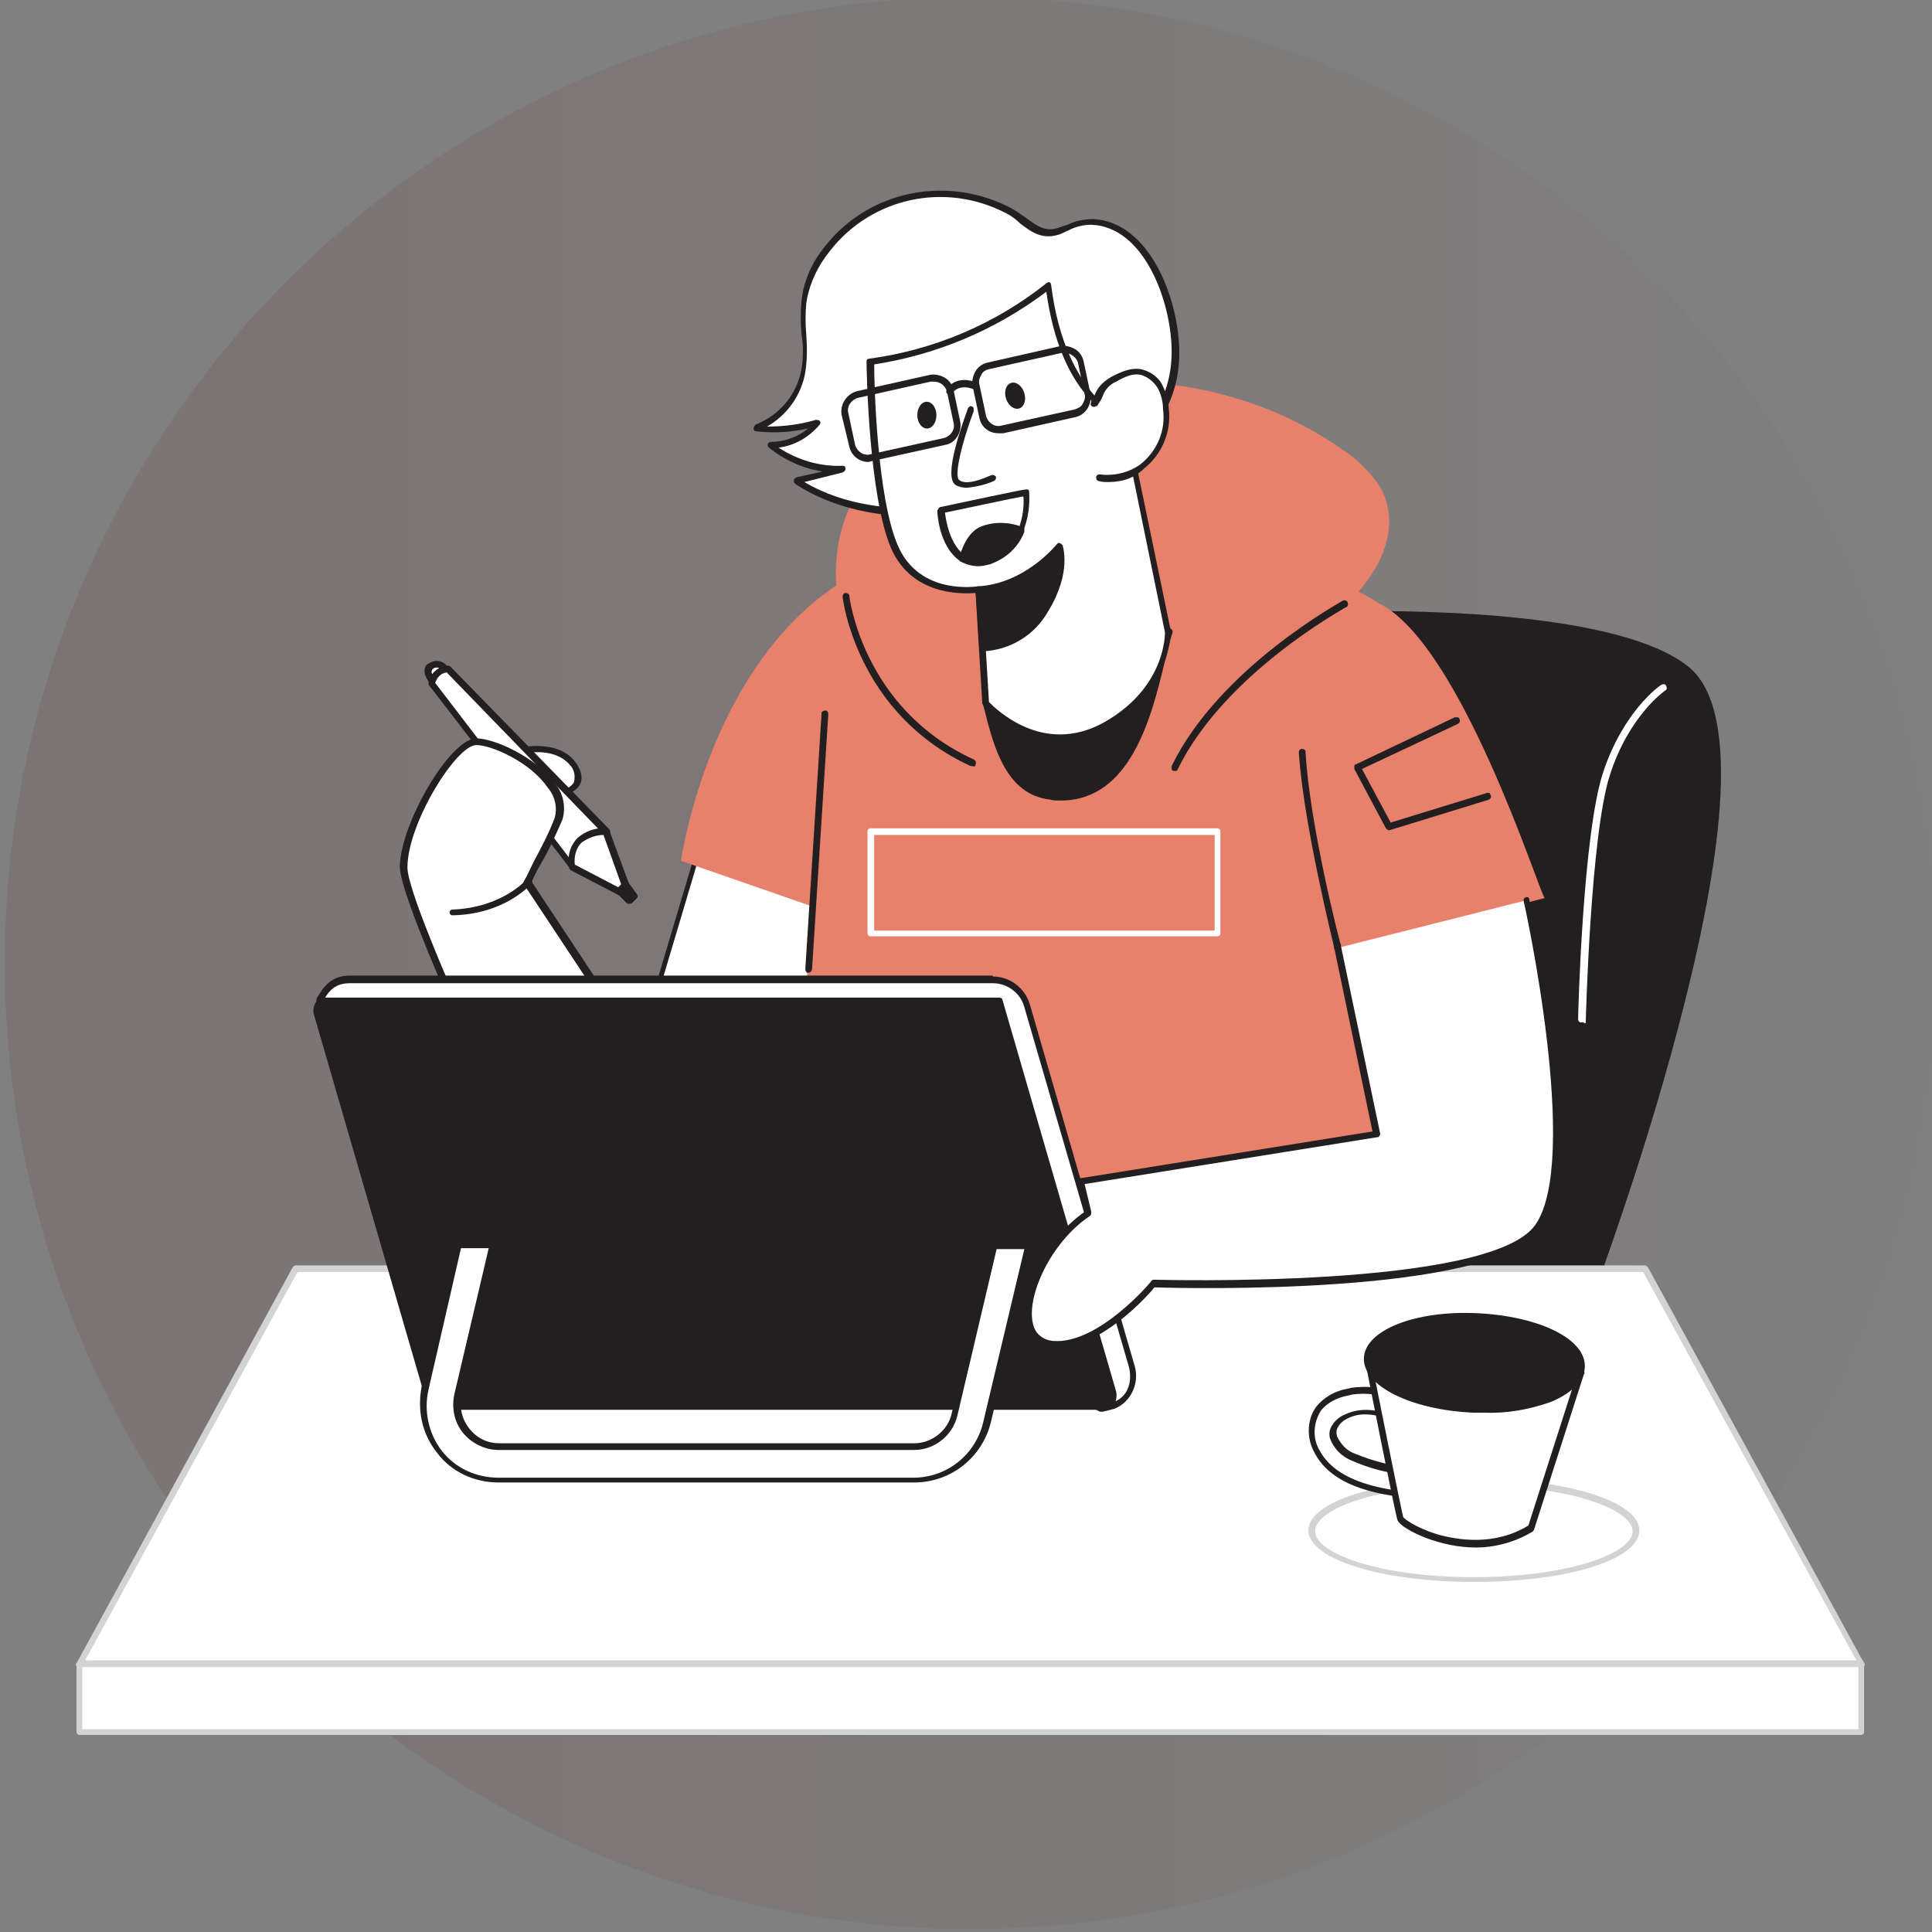<?xml version="1.0" encoding="utf-8"?>
<!-- Generator: Adobe Illustrator 24.0.1, SVG Export Plug-In . SVG Version: 6.00 Build 0)  -->
<svg version="1.1" id="Capa_1" xmlns="http://www.w3.org/2000/svg" xmlns:xlink="http://www.w3.org/1999/xlink" x="0px" y="0px"
	 viewBox="0 0 202 202" style="enable-background:new 0 0 202 202;" xml:space="preserve">
<rect x="0" y="0" width="202" height="202" fill="#808080" stroke="none"/>
<style type="text/css">
	.st0{opacity:0.203;fill:url(#Oval_1_);enable-background:new    ;}
	.st1{fill:#231F20;}
	.st2{fill:#FFFFFF;}
	.st3{fill:#E7816B;}
	.st4{fill:#D1D3D4;}
</style>
<g id="Group_23">
	
		<linearGradient id="Oval_1_" gradientUnits="userSpaceOnUse" x1="-195.067" y1="-216.637" x2="6.933" y2="-216.637" gradientTransform="matrix(-1 0 0 -1 7.4 -115.9)">
		<stop  offset="0" style="stop-color:#5D0202;stop-opacity:1.000000e-02"/>
		<stop  offset="1" style="stop-color:#5D0202;stop-opacity:0.498"/>
	</linearGradient>
	<circle id="Oval" class="st0" cx="101.5" cy="100.7" r="101"/>
	<g id="designer_x5F__x28_1_x29__2">
		<g id="designer_x5F__x28_1_x29_">
			<path id="Path" class="st1" d="M165.3,137.9c0,0,22.6-59,10.9-68s-60.8-5.4-63.5-2.1C110,71,94.2,142,94.2,142L165.3,137.9z"/>
			<path id="Shape" class="st1" d="M141.1,63.9c8.2-0.1,28.2,0.2,35.3,5.7c5,3.8,4.7,16.5-0.9,37.7c-4.1,15.7-9.8,30.5-9.8,30.6
				c0,0.1-0.2,0.2-0.3,0.2l-71.2,4.1l0,0c-0.1,0-0.2,0-0.3-0.1c-0.1-0.1-0.1-0.2-0.1-0.3c0.6-2.9,15.9-71.1,18.6-74.3
				C113.9,65.8,127,64.1,141.1,63.9z M141.1,64.6c-14.4,0.2-26.9,2-28.1,3.4c-2.1,2.5-12.9,49-18.4,73.6l70.5-4.1
				c1.4-3.8,22-58.9,10.9-67.3c-4.6-3.6-16.4-5.6-32.3-5.6H141.1z"/>
			<path id="Path_2" class="st2" d="M73.6,86.9l-10.2,34.2c0,0,21,2.7,21,1.9c0-0.8,4.1-37.6,4.1-37.6L73.6,86.9z"/>
			<path id="Shape_2" class="st1" d="M88.5,85.1c0.1,0,0.2,0,0.3,0.1c0.1,0.1,0.1,0.2,0.1,0.3c-1.4,12.7-4.1,36.9-4.1,37.6
				c0,0.1-0.1,0.2-0.1,0.3c-0.4,0.2-0.8,0.2-1.3,0.2c-3.5,0-13.6-1.2-20-2.1c-0.1,0-0.2-0.1-0.2-0.2c-0.1-0.1-0.1-0.2,0-0.3
				l10.2-34.2c0-0.1,0.2-0.2,0.3-0.2L88.5,85.1z M73.8,87.2l-10,33.6c7.3,0.9,18.6,2.2,20.2,2c0.3-3,3.6-32.9,4.1-37L73.8,87.2z"/>
			<path id="Path_3" class="st2" d="M54.3,78.4c0.1,0.1,3.7-0.9,5.6,1.4c1.9,2.2-0.6,4.2-6.4,3.1C47.5,81.7,54.3,78.4,54.3,78.4z"/>
			<path id="Shape_3" class="st1" d="M54.6,78.1c1-0.1,3.9-0.5,5.5,1.5c0.7,0.9,0.9,1.8,0.5,2.5c-0.6,0.9-2,1.4-4.1,1.4
				c-1.1,0-2.1-0.1-3.2-0.3c-1.7-0.3-2.6-0.9-2.7-1.7c-0.2-1.6,2.9-3.1,3.5-3.4c0.1,0,0.1,0,0.2,0H54.6z M59.6,80
				c-1.4-1.7-4-1.4-4.9-1.2c-0.1,0-0.2,0-0.3,0c-1.3,0.7-3.1,1.9-3,2.7c0,0.3,0.4,0.7,2.1,1.1c4,0.8,6,0.1,6.5-0.8
				C60.2,81.1,60,80.4,59.6,80z"/>
			<path id="Path_4" class="st2" d="M45.2,71.3c0,0-0.7-0.9-0.3-1.4c0.2-0.2,0.5-0.4,0.9-0.3c0.3,0,0.6,0.2,0.8,0.5
				C46.6,70,45.4,70.4,45.2,71.3z"/>
			<path id="Shape_4" class="st1" d="M45.6,69.1c0.5,0,0.9,0.2,1.2,0.6c0.1,0.1,0.1,0.2,0.1,0.3c0,0.1-0.1,0.2-0.2,0.2
				c-0.3,0.1-1,0.5-1.1,1c0,0.1-0.1,0.2-0.3,0.3l-0.1,0c-0.1,0-0.2,0-0.3-0.1c-0.3-0.4-0.8-1.2-0.3-1.9
				C44.9,69.3,45.3,69.1,45.6,69.1z M45.6,69.8c-0.2,0-0.3,0.1-0.4,0.2c-0.1,0.2-0.1,0.3,0,0.5c0.2-0.3,0.5-0.5,0.7-0.6
				C45.9,69.8,45.8,69.8,45.6,69.8L45.6,69.8z"/>
			<path id="Path_5" class="st2" d="M46.8,69.9c-0.8,0.1-1.5,0.7-1.7,1.5l14.7,19.2c0.2-1.9,1.6-3.4,3.5-3.7L46.8,69.9z"/>
			<path id="Shape_5" class="st1" d="M46.8,69.6c0.1,0,0.2,0,0.3,0.1l16.6,17c0.1,0.1,0.1,0.2,0.1,0.4c0,0.1-0.1,0.2-0.3,0.2
				c-1.7,0.2-3.1,1.6-3.2,3.3c0,0.1-0.1,0.3-0.3,0.3l-0.1,0c-0.1,0-0.2-0.1-0.3-0.1L44.9,71.7c-0.1-0.1-0.1-0.2-0.1-0.3
				C45,70.4,45.8,69.7,46.8,69.6z M46.7,70.3c-0.6,0.1-1,0.5-1.2,1.1l14.1,18.4c0.4-1.5,1.5-2.6,3-3.1L46.7,70.3z"/>
			<path id="Path_6" class="st2" d="M59.9,90.6l5,2.6l0.6-0.6l-2.1-5.7C63.4,86.9,59.5,86.5,59.9,90.6z"/>
			<path id="Shape_6" class="st1" d="M60.4,87.6c0.8-0.7,1.9-1.1,3-1c0.1,0,0.3,0.1,0.3,0.2l2.1,5.7c0.1,0.1,0,0.3-0.1,0.4l-0.6,0.6
				c-0.1,0.1-0.2,0.1-0.2,0.1c-0.1,0-0.1,0-0.2,0l-5-2.6c-0.1-0.1-0.2-0.2-0.2-0.3C59.3,89.5,59.6,88.4,60.4,87.6z M63.1,87.3
				c-0.8,0-1.6,0.3-2.3,0.8c-0.6,0.6-0.8,1.5-0.7,2.3l4.6,2.4l0.3-0.2L63.1,87.3z"/>
			<path id="Path_7" class="st2" d="M64.9,93.2l1,1l0.5-0.5l-0.8-1.1L64.9,93.2z"/>
			<path id="Shape_7" class="st1" d="M65.5,92.3c0.1,0,0.2,0.1,0.3,0.1l0.8,1.1c0.1,0.1,0.1,0.3,0,0.4l-0.5,0.5
				c-0.1,0.1-0.2,0.1-0.3,0.1h0c-0.1,0-0.2,0-0.3-0.1l-1-1c-0.1-0.1-0.1-0.2-0.1-0.3c0-0.1,0-0.2,0.1-0.2l0.6-0.6
				C65.3,92.3,65.4,92.3,65.5,92.3z M65.4,93.2l0.5,0.5L65.4,93.2L65.4,93.2z"/>
			<path id="Path_8" class="st2" d="M55.2,92.1c0.8-1.6,2.8-5.1,3.3-6.6c1.3-4.1-6.3-8-8.7-8s-7.5,8.5-7.5,13.1
				c0,4.6,16.9,39.5,16.9,39.5l16.2-7.4L55.2,92.1z"/>
			<path id="Shape_8" class="st1" d="M49.8,77.2c1.9,0,6.3,2,8.2,4.7c0.9,1,1.2,2.5,0.8,3.8c-0.7,1.6-1.4,3.2-2.3,4.7
				c-0.4,0.7-0.7,1.3-0.9,1.8l20.1,30.4c0.1,0.1,0.1,0.2,0,0.3c0,0.1-0.1,0.2-0.2,0.2l-16.2,7.4c-0.1,0-0.1,0-0.2,0
				c-0.1,0-0.3-0.1-0.3-0.2c-0.7-1.4-17-35.1-17-39.7C41.9,86,47.1,77.2,49.8,77.2z M49.8,77.9c-2.1,0-7.2,8.2-7.2,12.8
				c0,4.2,15,35.6,16.7,39.1l15.5-7.1l-20-30.2c-0.1-0.1-0.1-0.2,0-0.4c0.3-0.5,0.6-1.2,1-2c0.8-1.5,1.6-3,2.2-4.6
				c0.3-1.1,0-2.3-0.7-3.1C55.5,79.7,51.4,77.9,49.8,77.9z"/>
			<path id="Path_9" class="st3" d="M141.5,99l20-5.1c-0.7-1-8.8-26.6-17.3-30.8c-7.4-4.9-25.1-8.2-40.7-7.1c0,0-4.1-0.2-11.3,2.7
				c-17.6,7-21,31.3-21,31.3L85,94.8c0,0-2.6,31.5-5.1,47.9c0,0,30.3,5.9,74.5-1.4C154.4,141.3,141.6,103.7,141.5,99z"/>
			<path id="Path_10" class="st3" d="M139.9,63.9c-2.6,2.7-4.7,6-7.6,8.6c-6.3,5.6-14.5,10-23.2,9.5c-10.2-0.6-19-7.6-21.2-17.7
				c-1.4-6.4,0.1-12.3,5-16.7c3.4-3.1,7.7-5,12.2-6.2c11.8-3.2,25.1-1.5,35.1,5.5c1.6,1,3,2.4,4.1,4c2.5,4.6-0.4,9.3-3.6,12.4
				C140.4,63.4,140.1,63.6,139.9,63.9z"/>
			<path id="Path_11" class="st1" d="M105.2,71c-0.1,0-2,2.3-2.1,2.3c1.1,4.1,2.2,9.4,6.8,9.9c9.3,1.1,10.7-11.4,12.5-17.2
				C115.9,67.8,111.4,68.6,105.2,71z"/>
			<path id="Shape_9" class="st1" d="M122.2,65.7c0.1,0,0.2,0,0.3,0.1c0.1,0.1,0.1,0.2,0.1,0.3c-0.3,0.9-0.5,1.9-0.8,3
				c-1.4,5.9-3.6,14.6-10.9,14.6c-0.4,0-0.8,0-1.1-0.1c-4.6-0.5-5.9-5.5-6.9-9.5l-0.2-0.7c0-0.1,0-0.3,0.1-0.4
				c0.1-0.1,0.6-0.7,1-1.1c1.1-1.2,1.1-1.2,1.2-1.3c3.8-1.5,7.7-2.7,11.7-3.6C118.4,66.7,120.2,66.2,122.2,65.7z M121.9,66.5
				c-1.8,0.5-3.4,0.9-5,1.3c-3.9,0.9-7.8,2.1-11.6,3.5c-0.1,0.1-0.6,0.7-1,1.1c-0.5,0.6-0.7,0.9-0.9,1.1h0l0.1,0.5
				c1.1,4,2.2,8.5,6.4,8.9c7.6,0.9,9.8-7.7,11.3-14C121.4,68,121.6,67.2,121.9,66.5z"/>
			<path id="Path_12" class="st2" d="M114.2,23.2c-1.4-0.1-2.3,0.5-3.4,1c-2.3,0.8-3.4-1.1-5.3-2.1c-6.4-3.3-14.3-1.7-18.8,3.9
				c-1.4,1.6-2.3,3.6-2.6,5.7c-0.3,2.4,0.4,4.8,0,7.2c-0.5,2.7-2.4,5-5,6c2.2,0.2,4.4,0,6.5-0.6c-1.2,1.5-3,2.3-5,2.4
				c2.2,1.7,4.9,2.6,7.6,2.6l-4.8,1.1c4.1,2.6,9.1,3.4,14,3.2c9.7-0.5,25.8-4.5,25.6-17C122.7,31.7,120.1,23.4,114.2,23.2z"/>
			<path id="Shape_10" class="st1" d="M86.3,25.7c4.6-5.8,12.7-7.4,19.3-4c0.6,0.3,1.1,0.7,1.7,1.1c1.1,0.8,2,1.5,3.4,1
				c0.3-0.1,0.6-0.2,0.9-0.3c0.8-0.4,1.8-0.6,2.7-0.6c5.9,0.3,8.9,8.3,9,13.7c0.1,5.7-3,10.2-9.2,13.3c-6.3,3.1-13.7,3.9-16.6,4
				c-0.6,0-1.1,0.1-1.7,0.1c-3.7,0-8.4-0.7-12.5-3.3C83,50.5,83,50.4,83,50.2c0-0.1,0.1-0.2,0.3-0.3l2.7-0.6c-2-0.3-4-1.2-5.6-2.5
				c-0.1-0.1-0.2-0.2-0.1-0.4c0-0.1,0.2-0.2,0.3-0.2c1.4,0,2.8-0.5,3.9-1.4c-1.8,0.4-3.6,0.5-5.4,0.3c-0.2,0-0.3-0.1-0.3-0.3
				c0-0.2,0.1-0.3,0.2-0.4c2.5-1,4.3-3.1,4.8-5.8c0.2-1.2,0.2-2.5,0-3.7c-0.1-1.1-0.1-2.3,0-3.4C84,29.4,84.9,27.4,86.3,25.7z
				 M105.2,22.3c-6.3-3.3-14-1.7-18.4,3.9c-1.3,1.6-2.2,3.5-2.5,5.5c-0.1,1.1-0.1,2.2,0,3.3c0.1,1.3,0.1,2.6-0.1,3.9
				c-0.4,2.4-1.9,4.5-4,5.7c1.7,0,3.4-0.2,5.1-0.7c0.1,0,0.3,0,0.4,0.1c0.1,0.1,0.1,0.3,0,0.4c-1.1,1.3-2.6,2.2-4.3,2.4
				c2,1.3,4.3,2,6.7,1.9c0.2,0,0.3,0.1,0.3,0.3c0,0.2-0.1,0.3-0.3,0.4l-4,1c4.4,2.6,9.5,2.9,13.1,2.7c2.9-0.2,10.2-0.8,16.4-3.9
				c6-3,9-7.3,8.9-12.7c-0.1-5.1-2.9-12.8-8.4-13c-0.8,0-1.7,0.2-2.4,0.6c-0.3,0.1-0.6,0.3-0.9,0.4c-1.8,0.6-2.9-0.2-4.1-1.1
				C106.3,23,105.8,22.6,105.2,22.3z"/>
			<path id="Path_13" class="st2" d="M102.4,61.6l0.7,11.8c0,0,5.4,6.2,12.4,2.4c6.9-3.8,6.7-9.8,6.7-9.8l-4.6-22.2
				c0,0-6.3-1.5-7.9-13.9c-5.4,4.3-11.8,7-18.6,7.9c0,0,0.1,13.9,2.6,19.4C96,62.7,102.4,61.6,102.4,61.6z"/>
			<path id="Shape_11" class="st1" d="M109.7,29.5c0.1,0,0.2,0.2,0.2,0.3c0.8,6.3,2.9,9.6,4.4,11.4c0.8,1,2,1.8,3.2,2.2
				c0.1,0,0.2,0.1,0.3,0.3l4.6,22.2c0,0.1,0.2,6.3-6.9,10.2c-1.4,0.8-3.1,1.3-4.7,1.3c-4.7,0-8-3.7-8-3.7c-0.1-0.1-0.1-0.1-0.1-0.2
				L102,62c-1.4,0.1-6.6,0.3-8.8-4.6c-2.4-5.5-2.6-19-2.6-19.6c0-0.2,0.1-0.3,0.3-0.3c6.7-0.9,13.1-3.6,18.4-7.8
				C109.5,29.5,109.6,29.5,109.7,29.5z M109.4,30.5c-5.3,4-11.5,6.6-18,7.6c0,2.1,0.3,14,2.5,19c2.3,5.2,8.2,4.2,8.4,4.2
				c0.1,0,0.2,0,0.3,0.1c0.1,0.1,0.1,0.2,0.1,0.3l0.7,11.7c0.7,0.7,5.6,5.6,11.9,2.2c6.7-3.7,6.5-9.5,6.5-9.5l-4.5-22
				C116.1,43.6,110.9,41.3,109.4,30.5z"/>
			<path id="Path_14" class="st2" d="M115,50c1.6,0.2,3.3-0.2,4.6-1.1c1.8-1.4,2.7-3.7,2.5-6c0-0.8-0.3-1.7-0.7-2.4
				c-0.4-0.7-1.1-1.3-1.9-1.5c-1-0.1-2,0.2-2.9,0.8c-1.3,0.7-1.4,1.4-2.1,2.6c0.1-0.1,0.1-0.4,0.2-0.5"/>
			<path id="Path_15" class="st1" d="M115.9,50.4c-0.3,0-0.7,0-1-0.1c-0.2,0-0.3-0.2-0.3-0.4c0-0.1,0.1-0.2,0.1-0.2
				c0.1-0.1,0.2-0.1,0.3-0.1c1.5,0.2,3.1-0.2,4.3-1.1c1.7-1.4,2.6-3.5,2.3-5.7c0-0.8-0.2-1.6-0.6-2.3c-0.4-0.6-1-1.1-1.7-1.3
				c-0.9-0.2-1.7,0.2-2.6,0.7c-0.7,0.3-1.2,0.9-1.4,1.5c-0.1,0.3-0.3,0.6-0.5,0.9c0,0,0,0.1-0.1,0.1c-0.1,0.1-0.3,0.2-0.5,0.1
				c-0.2-0.1-0.2-0.3-0.1-0.5c0,0,0-0.1,0-0.1c0-0.1,0.1-0.2,0.2-0.4c0,0,0.1-0.1,0.1-0.1l0.1-0.2c0.3-0.8,1-1.4,1.7-1.8
				c0.8-0.4,1.9-1,3.1-0.8c0.9,0.2,1.8,0.8,2.2,1.6c0.4,0.8,0.7,1.7,0.7,2.5c0.3,2.4-0.7,4.8-2.6,6.3
				C118.6,50,117.3,50.4,115.9,50.4z"/>
			<path id="Path_16" class="st1" d="M102.7,67.8c2.7-0.2,5.2-1.7,6.6-4.1c2.4-4,1.5-6.6,1.5-6.6s-3.3,4.2-8.4,4.5L102.7,67.8z"/>
			<path id="Shape_12" class="st1" d="M110.8,56.8c0.1,0,0.2,0.1,0.3,0.2c0,0.1,1,2.8-1.5,6.9c-1.4,2.5-4,4.1-6.9,4.2l0,0
				c-0.2,0-0.3-0.1-0.3-0.3l-0.4-6.2c0-0.1,0-0.2,0.1-0.2c0.1-0.1,0.1-0.1,0.2-0.1c4.9-0.3,8.1-4.3,8.2-4.4
				C110.6,56.8,110.7,56.7,110.8,56.8z M110.6,57.8c-2.1,2.2-4.8,3.7-7.8,4.1l0.3,5.5c2.5-0.3,4.7-1.7,6-3.9
				C110.7,60.8,110.7,58.8,110.6,57.8z"/>
			<path id="Path_17" class="st2" d="M101.5,42.8c0,0-2.6,6.8-1.4,7.6c1.2,0.8,3.6-0.5,3.6-0.5"/>
			<path id="Path_18" class="st1" d="M101.1,51c-0.4,0-0.9-0.1-1.2-0.3c-1.3-0.9,0.7-6.3,1.3-8c0.1-0.2,0.3-0.3,0.4-0.2
				c0.1,0,0.2,0.1,0.2,0.2c0,0.1,0,0.2,0,0.3c-1.2,3.2-2.1,6.8-1.5,7.2c0.8,0.6,2.6-0.2,3.3-0.5c0.2-0.1,0.4,0,0.5,0.1
				c0.1,0.2,0,0.4-0.2,0.5C103,50.7,102,50.9,101.1,51z"/>
			
				<ellipse id="Oval_2" transform="matrix(0.952 -0.307 0.307 0.952 -7.55 34.626)" class="st1" cx="106.1" cy="41.3" rx="1" ry="1.4"/>
			
				<ellipse id="Oval_3" transform="matrix(1 -1.361315e-02 1.361315e-02 1 -0.583 1.323)" class="st1" cx="96.9" cy="43.4" rx="1" ry="1.4"/>
			<path id="Shape_13" class="st1" d="M98.4,53c8.9-1.9,9-1.9,9.1-1.8c0.1,0.1,0.1,0.1,0.1,0.2c0.1,1.4-0.1,2.8-0.6,4.1
				c-0.6,1.6-1.9,2.9-3.6,3.4c-0.4,0.1-0.8,0.2-1.2,0.2c-0.7,0-1.3-0.2-1.9-0.5c-2.2-1.6-2.3-5.1-2.3-5.2C98.1,53.2,98.2,53,98.4,53
				z M107,51.9c-1.2,0.2-5.3,1.1-8.2,1.7v0c0.1,0.8,0.5,3.3,2,4.4c0.7,0.5,1.7,0.6,2.5,0.3c1.4-0.5,2.6-1.5,3.2-3
				C106.9,54.2,107.1,53,107,51.9z"/>
			<path id="Path_19" class="st1" d="M106.8,55.4c-1.3,3.2-4.6,3.9-6.2,2.8c0.3-1.2,1-2.5,2.2-2.9C104.1,54.9,105.5,54.9,106.8,55.4
				z"/>
			<path id="Shape_14" class="st1" d="M102.7,55c1.4-0.5,2.9-0.4,4.2,0.1c0.1,0,0.2,0.1,0.2,0.2c0,0.1,0,0.2,0,0.3
				c-0.6,1.6-1.9,2.8-3.6,3.4c-0.4,0.1-0.8,0.2-1.2,0.2c-0.7,0-1.3-0.2-1.9-0.5c-0.1-0.1-0.2-0.2-0.1-0.4
				C100.8,56.5,101.6,55.4,102.7,55z M106.3,55.6c-1.1-0.4-2.3-0.4-3.4,0c-0.8,0.3-1.5,1.2-1.9,2.5c0.7,0.3,1.5,0.4,2.3,0.1
				C104.6,57.8,105.7,56.9,106.3,55.6z"/>
			<path id="Shape_15" class="st1" d="M97.2,39.2c0.5-0.1,1.1,0,1.6,0.3c0.5,0.3,0.8,0.8,0.9,1.3l0.7,3.3c0.2,1.1-0.5,2.2-1.5,2.4
				l-7.7,1.7c-0.1,0-0.3,0.1-0.4,0.1c-1,0-1.8-0.7-2-1.6L88,43.4c-0.2-1.1,0.5-2.2,1.6-2.5L97.2,39.2z M97.6,39.9
				c-0.1,0-0.2,0-0.3,0l-7.6,1.7c-0.7,0.2-1.2,0.9-1,1.6l0.7,3.3c0.2,0.7,0.9,1.2,1.6,1l7.7-1.7c0.7-0.2,1.2-0.9,1-1.6L99,40.9
				C98.8,40.3,98.3,39.9,97.6,39.9L97.6,39.9z"/>
			<path id="Shape_16" class="st1" d="M110.8,36.2c0.5-0.1,1.1,0,1.6,0.3c0.5,0.3,0.8,0.8,0.9,1.3l0.7,3.3c0.2,1.1-0.4,2.2-1.5,2.5
				l-7.6,1.7c-0.2,0-0.3,0-0.5,0c-0.4,0-0.8-0.1-1.1-0.3c-0.5-0.3-0.8-0.8-0.9-1.3l-0.7-3.3c-0.1-0.5,0-1.1,0.3-1.6
				c0.3-0.5,0.8-0.8,1.3-0.9L110.8,36.2z M111.3,36.9c-0.1,0-0.2,0-0.3,0l-7.6,1.7c-0.4,0.1-0.7,0.3-0.8,0.6c-0.2,0.3-0.3,0.7-0.2,1
				l0.7,3.3c0.2,0.7,0.9,1.2,1.6,1l7.7-1.7c0.3-0.1,0.7-0.3,0.8-0.6c0.2-0.3,0.3-0.7,0.2-1l-0.7-3.3
				C112.5,37.3,111.9,36.9,111.3,36.9z"/>
			<path id="Path_20" class="st1" d="M99.3,41.2c-0.1,0-0.1,0-0.2,0c-0.2-0.1-0.2-0.3-0.1-0.5c0.3-0.6,1.4-1.4,3.1-0.7
				c0.2,0.1,0.3,0.3,0.2,0.5c-0.1,0.2-0.3,0.3-0.5,0.2c-1.5-0.6-2.2,0.3-2.2,0.4C99.5,41.2,99.4,41.2,99.3,41.2z"/>
			<path id="Path_21" class="st2" d="M30.9,132.6H172l22.6,41.4H8.3L30.9,132.6z"/>
			<path id="Shape_17" class="st4" d="M172,132.3c0.1,0,0.2,0.1,0.3,0.2l22.6,41.4c0.1,0.1,0.1,0.2,0,0.3c-0.1,0.1-0.2,0.2-0.3,0.2
				H8.3c-0.1,0-0.2-0.1-0.3-0.2c-0.1-0.1-0.1-0.2,0-0.3l22.6-41.4c0.1-0.1,0.2-0.2,0.3-0.2H172z M8.9,173.6h185.2L171.8,133H31.1
				L8.9,173.6z"/>
			<path id="Path_22" class="st2" d="M33.1,105.9l0.3-1.3c0.7-1.3,1.4-2.2,3.2-2.2h67.2c1.7,0,3.1,1.1,3.6,2.7l10.9,37.5
				c0.6,1.7-0.2,3.5-1.9,4.2l-1.2,0.3L33.1,105.9z"/>
			<path id="Shape_18" class="st1" d="M103.8,102.1c1.8,0,3.4,1.2,3.9,3l10.9,37.6c0.6,1.8-0.3,3.9-2.1,4.6l-1.2,0.3l-0.1,0
				c-0.1,0-0.1,0-0.2,0L33,106.2c-0.1-0.1-0.2-0.2-0.2-0.4l0.3-1.3c0,0,0-0.1,0-0.1c0.7-1.2,1.5-2.4,3.5-2.4H103.8z M36.6,102.8
				c-1.5,0-2.2,0.7-2.9,2l-0.2,1l81.8,41l1.1-0.2c1.7-0.6,2-2.4,1.6-3.8l-10.9-37.5c-0.4-1.5-1.8-2.5-3.3-2.5H36.6z"/>
			<path id="Path_23" class="st1" d="M115.3,147.1H46.7c-1,0-1.8-0.6-2.1-1.6l-11.5-39.6c-0.1-0.3,0-0.6,0.2-0.9
				c0.2-0.3,0.5-0.4,0.8-0.4h70.4l11.9,41c0.1,0.4,0,0.7-0.2,1C116,147,115.6,147.2,115.3,147.1z"/>
			<path id="Shape_19" class="st1" d="M104.5,104.3c0.1,0,0.3,0.1,0.3,0.2l11.9,41c0.1,0.5,0,1-0.2,1.3c-0.3,0.4-0.7,0.6-1.2,0.6
				H46.7c-1.1,0-2.1-0.7-2.4-1.8L32.8,106c-0.1-0.4,0-0.8,0.2-1.2c0.3-0.3,0.7-0.5,1.1-0.5H104.5z M34.1,105c-0.2,0-0.4,0.1-0.5,0.3
				c-0.1,0.2-0.2,0.4-0.1,0.6L45,145.5c0.2,0.8,0.9,1.3,1.8,1.3h68.5c0.3,0,0.5-0.1,0.7-0.3c0.2-0.2,0.2-0.5,0.1-0.7L104.2,105H34.1
				z"/>
			<path id="Path_24" class="st2" d="M103.8,130.3L99.6,148c-0.5,2-2.2,3.3-4.2,3.3H52.1c-1.3,0-2.6-0.6-3.4-1.6
				c-0.8-1-1.1-2.4-0.8-3.7l3.7-15.7h-3.6l-3.5,14.9c-0.5,2.3,0,4.8,1.5,6.6c1.5,1.9,3.7,3,6.1,3h43.4c3.6,0,6.8-2.5,7.6-6l4.3-18.5
				H103.8z"/>
			<path id="Shape_20" class="st1" d="M51.6,129.9c0.1,0,0.2,0,0.3,0.1c0.1,0.1,0.1,0.2,0.1,0.3l-3.7,15.7c-0.3,1.2,0,2.4,0.8,3.4
				c0.8,1,1.9,1.5,3.1,1.5h43.4c1.8,0,3.5-1.3,3.9-3.1l4.2-17.7c0-0.2,0.2-0.3,0.3-0.3h3.6c0.1,0,0.2,0.1,0.3,0.1
				c0.1,0.1,0.1,0.2,0.1,0.3l-4.4,18.5c-0.9,3.7-4.2,6.3-8,6.3H52.1c-2.5,0-4.9-1.1-6.4-3.1c-1.6-2-2.1-4.5-1.6-7l3.5-14.9
				c0-0.2,0.2-0.3,0.3-0.3H51.6z M44.8,145.3c-0.5,2.2,0,4.6,1.4,6.4c1.4,1.8,3.6,2.8,5.9,2.8h43.4c3.5,0,6.5-2.4,7.3-5.8l4.3-18.1
				h-2.9l-4.1,17.4c-0.5,2.1-2.4,3.6-4.5,3.6H52.1c-1.4,0-2.8-0.7-3.7-1.8c-0.9-1.1-1.2-2.6-0.9-4l3.6-15.3h-2.9L44.8,145.3z"/>
			<path id="Path_25" class="st2" d="M159.7,94.1c0,0,6.1,27.3,1.1,34.2c-5,7-40.1,5.9-40.1,5.9s-5.7,6.8-10.6,6.4
				c-4.9-0.5-2.1-9.8,3.8-13.7l-0.8-3.2l30.9-5l-4.1-19.6"/>
			<path id="Path_26" class="st1" d="M110.5,140.9c-0.2,0-0.3,0-0.5,0c-1.3-0.1-2.4-1-2.7-2.3c-0.8-3,1.7-8.8,6.1-11.9l-0.7-3
				c0-0.1,0-0.2,0-0.3c0.1-0.1,0.1-0.1,0.2-0.2l30.6-4.9l-4-19.2c0-0.1,0-0.2,0.1-0.3c0-0.1,0.1-0.1,0.2-0.1c0.1,0,0.2,0,0.3,0
				c0.1,0,0.1,0.1,0.1,0.2l4.1,19.6c0,0.1,0,0.2-0.1,0.3c-0.1,0.1-0.1,0.1-0.2,0.1l-30.6,4.9l0.7,2.9c0,0.1,0,0.3-0.1,0.4
				c-4.2,2.8-6.7,8.5-6,11.3c0.2,1,1,1.7,2.1,1.8c4.7,0.4,10.3-6.2,10.3-6.3c0.1-0.1,0.2-0.1,0.3-0.1c0.3,0,35,1,39.8-5.7
				c4.8-6.7-1.1-33.6-1.2-33.9c0-0.1,0-0.3,0.1-0.3c0.1-0.1,0.2-0.1,0.3-0.1c0.1,0,0.2,0.1,0.2,0.3c0.3,1.1,6.1,27.5,1,34.5
				c-4.9,6.9-37.3,6.1-40.2,6C120,135.5,115.1,140.9,110.5,140.9z"/>
			<path id="Path_27" class="st1" d="M122.9,80.6c-0.1,0-0.1,0-0.2,0c-0.1,0-0.2-0.1-0.2-0.2c0-0.1,0-0.2,0-0.3
				c5-10.3,17.8-17.2,17.9-17.3c0.1,0,0.2-0.1,0.3,0c0.1,0,0.2,0.1,0.2,0.2c0,0.1,0.1,0.2,0,0.3c0,0.1-0.1,0.2-0.2,0.2
				c-0.1,0.1-12.7,6.9-17.6,17C123.1,80.6,123,80.6,122.9,80.6z"/>
			<path id="Path_28" class="st1" d="M101.7,80.1c0,0-0.1,0-0.2,0c-12-5.5-13.4-17.6-13.4-17.7c0-0.2,0.1-0.4,0.3-0.4
				c0.1,0,0.2,0,0.3,0.1c0.1,0.1,0.1,0.1,0.1,0.2c0,0.1,1.4,11.8,13,17.1c0.2,0.1,0.3,0.3,0.2,0.5C102,80.1,101.9,80.2,101.7,80.1z"
				/>
			<path id="Path_29" class="st1" d="M47.3,95.7c-0.2,0-0.3-0.2-0.3-0.3s0.1-0.3,0.3-0.3c5.2-0.2,7.7-3.1,7.7-3.1
				c0.1-0.1,0.1-0.1,0.2-0.1c0.1,0,0.2,0,0.3,0.1c0.2,0.1,0.2,0.3,0,0.5C55.4,92.5,52.8,95.6,47.3,95.7L47.3,95.7z"/>
			<path id="Path_30" class="st1" d="M139.8,99.4c-0.2,0-0.3-0.1-0.3-0.3c0-0.1-3.2-12.8-3.7-20.4c0-0.1,0-0.2,0.1-0.3
				c0.1-0.1,0.1-0.1,0.2-0.1c0.2,0,0.4,0.1,0.4,0.3c0.4,7.5,3.6,20.1,3.7,20.2C140.2,99.2,140,99.4,139.8,99.4L139.8,99.4z"/>
			<path id="Path_31" class="st1" d="M84.5,101.7c-0.1,0-0.2,0-0.2-0.1c-0.1-0.1-0.1-0.2-0.1-0.3l1.7-26.7c0-0.1,0-0.2,0.1-0.2
				c0.1-0.1,0.2-0.1,0.3-0.1c0.1,0,0.2,0,0.2,0.1c0.1,0.1,0.1,0.2,0.1,0.3l-1.7,26.7C84.8,101.6,84.7,101.7,84.5,101.7z"/>
			<path id="Path_32" class="st1" d="M145.2,86.8c-0.1,0-0.2-0.1-0.3-0.2l-3.3-6.2c0-0.1,0-0.2,0-0.3c0-0.1,0.1-0.2,0.2-0.2
				l10.3-4.9c0.1,0,0.2,0,0.3,0c0.1,0,0.2,0.1,0.2,0.2c0.1,0.2,0,0.4-0.2,0.5l-10,4.7l3,5.6l10.1-3.1c0.1,0,0.3,0,0.3,0.1
				s0.1,0.2,0.1,0.3c0,0.1-0.1,0.2-0.2,0.3l-10.4,3.2L145.2,86.8z"/>
			<ellipse id="Oval_4" class="st2" cx="154.1" cy="160" rx="16.9" ry="5.1"/>
			<path id="Shape_21" class="st4" d="M154.1,154.6c9.7,0,17.3,2.4,17.3,5.4c0,3.1-7.6,5.4-17.3,5.4s-17.3-2.4-17.3-5.4
				C136.8,157,144.4,154.6,154.1,154.6z M153.2,155.3c-9.4,0.1-15.7,2.5-15.7,4.8c0,2.3,6.7,4.8,16.6,4.8c9.9,0,16.6-2.5,16.6-4.8
				c0-2.3-6.7-4.8-16.6-4.8L153.2,155.3z"/>
			<path id="Path_33" class="st2" d="M141.4,145.4l-0.4,0.1c-1.2,0.2-2.3,0.8-3.1,1.8c-0.9,1.4-0.9,3.2-0.1,4.6
				c1.8,3.2,6.2,4.1,9.6,4.5c0.5,0.1,1,0,1.4-0.1c0.5-0.2,0.8-0.6,0.8-1.1c-0.1-0.4-0.3-0.7-0.7-0.9c-0.4-0.2-0.7-0.3-1.1-0.3
				c-2.1-0.3-4.3-0.6-6.2-1.6c-1.1-0.6-2.7-1.9-1.9-3.3c0.3-0.4,0.7-0.8,1.2-1c1.9-0.9,3.8-0.2,5.7,0.3c0.1,0,0.3,0.1,0.4,0.1
				c0.4-0.1,0.6-0.5,0.6-0.9c-0.1-0.8-0.9-1.4-1.7-1.7C144.3,145.4,142.8,145.2,141.4,145.4z"/>
			<path id="Shape_22" class="st1" d="M141.3,145.1c1.5-0.2,3.1-0.1,4.6,0.5c0.7,0.3,1.8,0.9,1.9,2c0.1,0.6-0.3,1.1-0.9,1.2
				c-0.2,0-0.4,0-0.6-0.1l-0.5-0.2c-1.7-0.5-3.3-1-4.9-0.2c-0.4,0.2-0.8,0.5-1,0.9c-0.2,0.3-0.2,0.6-0.1,1c0.4,0.8,1,1.5,1.9,1.8
				c1.7,0.7,3.5,1.2,5.4,1.4l0.8,0.1c0.4,0,0.8,0.2,1.2,0.3c0.6,0.2,0.9,0.8,0.9,1.4c0,0.6-0.5,1.1-1.1,1.2c-0.3,0.1-0.6,0.2-1,0.2
				c-0.2,0-0.4,0-0.6,0c-5.2-0.5-8.4-2-9.8-4.6c-0.9-1.5-0.9-3.5,0.1-4.9c0.8-1,2-1.7,3.3-1.9L141.3,145.1z M145.6,146.3
				c-1.3-0.5-2.8-0.7-4.2-0.5v0l-0.4,0.1c-1.1,0.2-2.2,0.7-2.9,1.6c-0.8,1.3-0.9,2.9-0.1,4.2c1.3,2.4,4.4,3.8,9.3,4.3
				c0.4,0.1,0.9,0,1.3-0.1c0.3-0.1,0.6-0.4,0.6-0.7c0-0.3-0.2-0.5-0.5-0.6c-0.3-0.1-0.7-0.2-1-0.3l-0.8-0.1
				c-1.9-0.2-3.8-0.7-5.6-1.5c-1-0.4-1.8-1.2-2.2-2.2c-0.2-0.5-0.1-1.1,0.2-1.5c0.3-0.5,0.8-0.9,1.3-1.1c1.9-0.9,3.7-0.4,5.4,0.2
				l0.5,0.2c0.1,0,0.2,0.1,0.3,0c0.2,0,0.3-0.3,0.3-0.5C147,146.9,146.1,146.4,145.6,146.3z"/>
			<path id="Path_34" class="st2" d="M142.9,142c0,0,3.2,15.8,3.4,16.8c0.3,1,7.8,4.9,13.7,1l5.2-16.2L142.9,142z"/>
			<path id="Shape_23" class="st1" d="M165.3,143.3c0.1,0,0.2,0.1,0.3,0.1c0.1,0.1,0.1,0.2,0,0.3l-5.2,16.2c0,0.1-0.1,0.1-0.1,0.2
				c-1.8,1.1-3.9,1.7-6,1.7c-1.8,0-3.6-0.4-5.2-1c-1.3-0.5-2.8-1.3-3-1.9c-0.3-1-3.3-16.2-3.4-16.8c0-0.1,0-0.2,0.1-0.3
				c0.1-0.1,0.2-0.1,0.3-0.1L165.3,143.3z M143.4,142.3c0.5,2.6,3.1,15.5,3.3,16.3c0.1,0.2,1.3,1.1,3.5,1.8c2.1,0.6,6,1.3,9.6-0.9
				l5-15.6L143.4,142.3z"/>
			
				<ellipse id="Oval_5" transform="matrix(4.100371e-02 -0.999 0.999 4.100371e-02 5.526 290.627)" class="st1" cx="154.2" cy="142.4" rx="4.9" ry="11.2"/>
			<path id="Shape_24" class="st1" d="M142.6,142c0.1-2.9,5.3-5,11.8-4.7c6.5,0.3,11.5,2.7,11.3,5.7c-0.1,1.4-1.4,2.7-3.6,3.6
				c-2.3,0.8-4.6,1.2-7,1.1h-1.1C147.5,147.4,142.5,144.9,142.6,142z M153.3,137.9c-5.4,0-9.9,1.8-10,4.1c-0.1,2.4,4.8,4.7,10.7,5
				c2.7,0.2,5.4-0.2,7.9-1.1c2-0.8,3.2-1.9,3.2-3c0.1-2.4-4.8-4.7-10.7-5L153.3,137.9z"/>
			<path id="Shape_25" class="st2" d="M127.3,86.6c0.2,0,0.3,0.2,0.3,0.3v10.7c0,0.2-0.2,0.3-0.3,0.3H91c-0.2,0-0.3-0.2-0.3-0.3
				V86.9c0-0.2,0.2-0.3,0.3-0.3H127.3z M91.4,97.3H127v-10H91.4V97.3z"/>
			<rect id="Rectangle" x="8.3" y="174" class="st2" width="186.3" height="7.2"/>
			<path id="Shape_26" class="st4" d="M194.6,173.6c0.2,0,0.3,0.2,0.3,0.3v7.2c0,0.2-0.2,0.3-0.3,0.3H8.3c-0.2,0-0.3-0.2-0.3-0.3
				V174c0-0.2,0.2-0.3,0.3-0.3H194.6z M8.6,180.8h185.7v-6.5H8.6V180.8z"/>
			<path id="Path_35" class="st2" d="M165.3,106.9c-0.2,0-0.3-0.2-0.3-0.3c0-0.8,0.5-19.4,2.6-25.8c2.1-6.4,5.9-9.1,6.1-9.2
				c0.2-0.1,0.4-0.1,0.5,0.1c0.1,0.2,0.1,0.4-0.1,0.5c0,0-3.8,2.6-5.8,8.9c-2,6.3-2.5,25.5-2.5,25.7c0,0.1,0,0.2-0.1,0.2
				C165.5,106.8,165.4,106.9,165.3,106.9z"/>
		</g>
	</g>
</g>
</svg>
